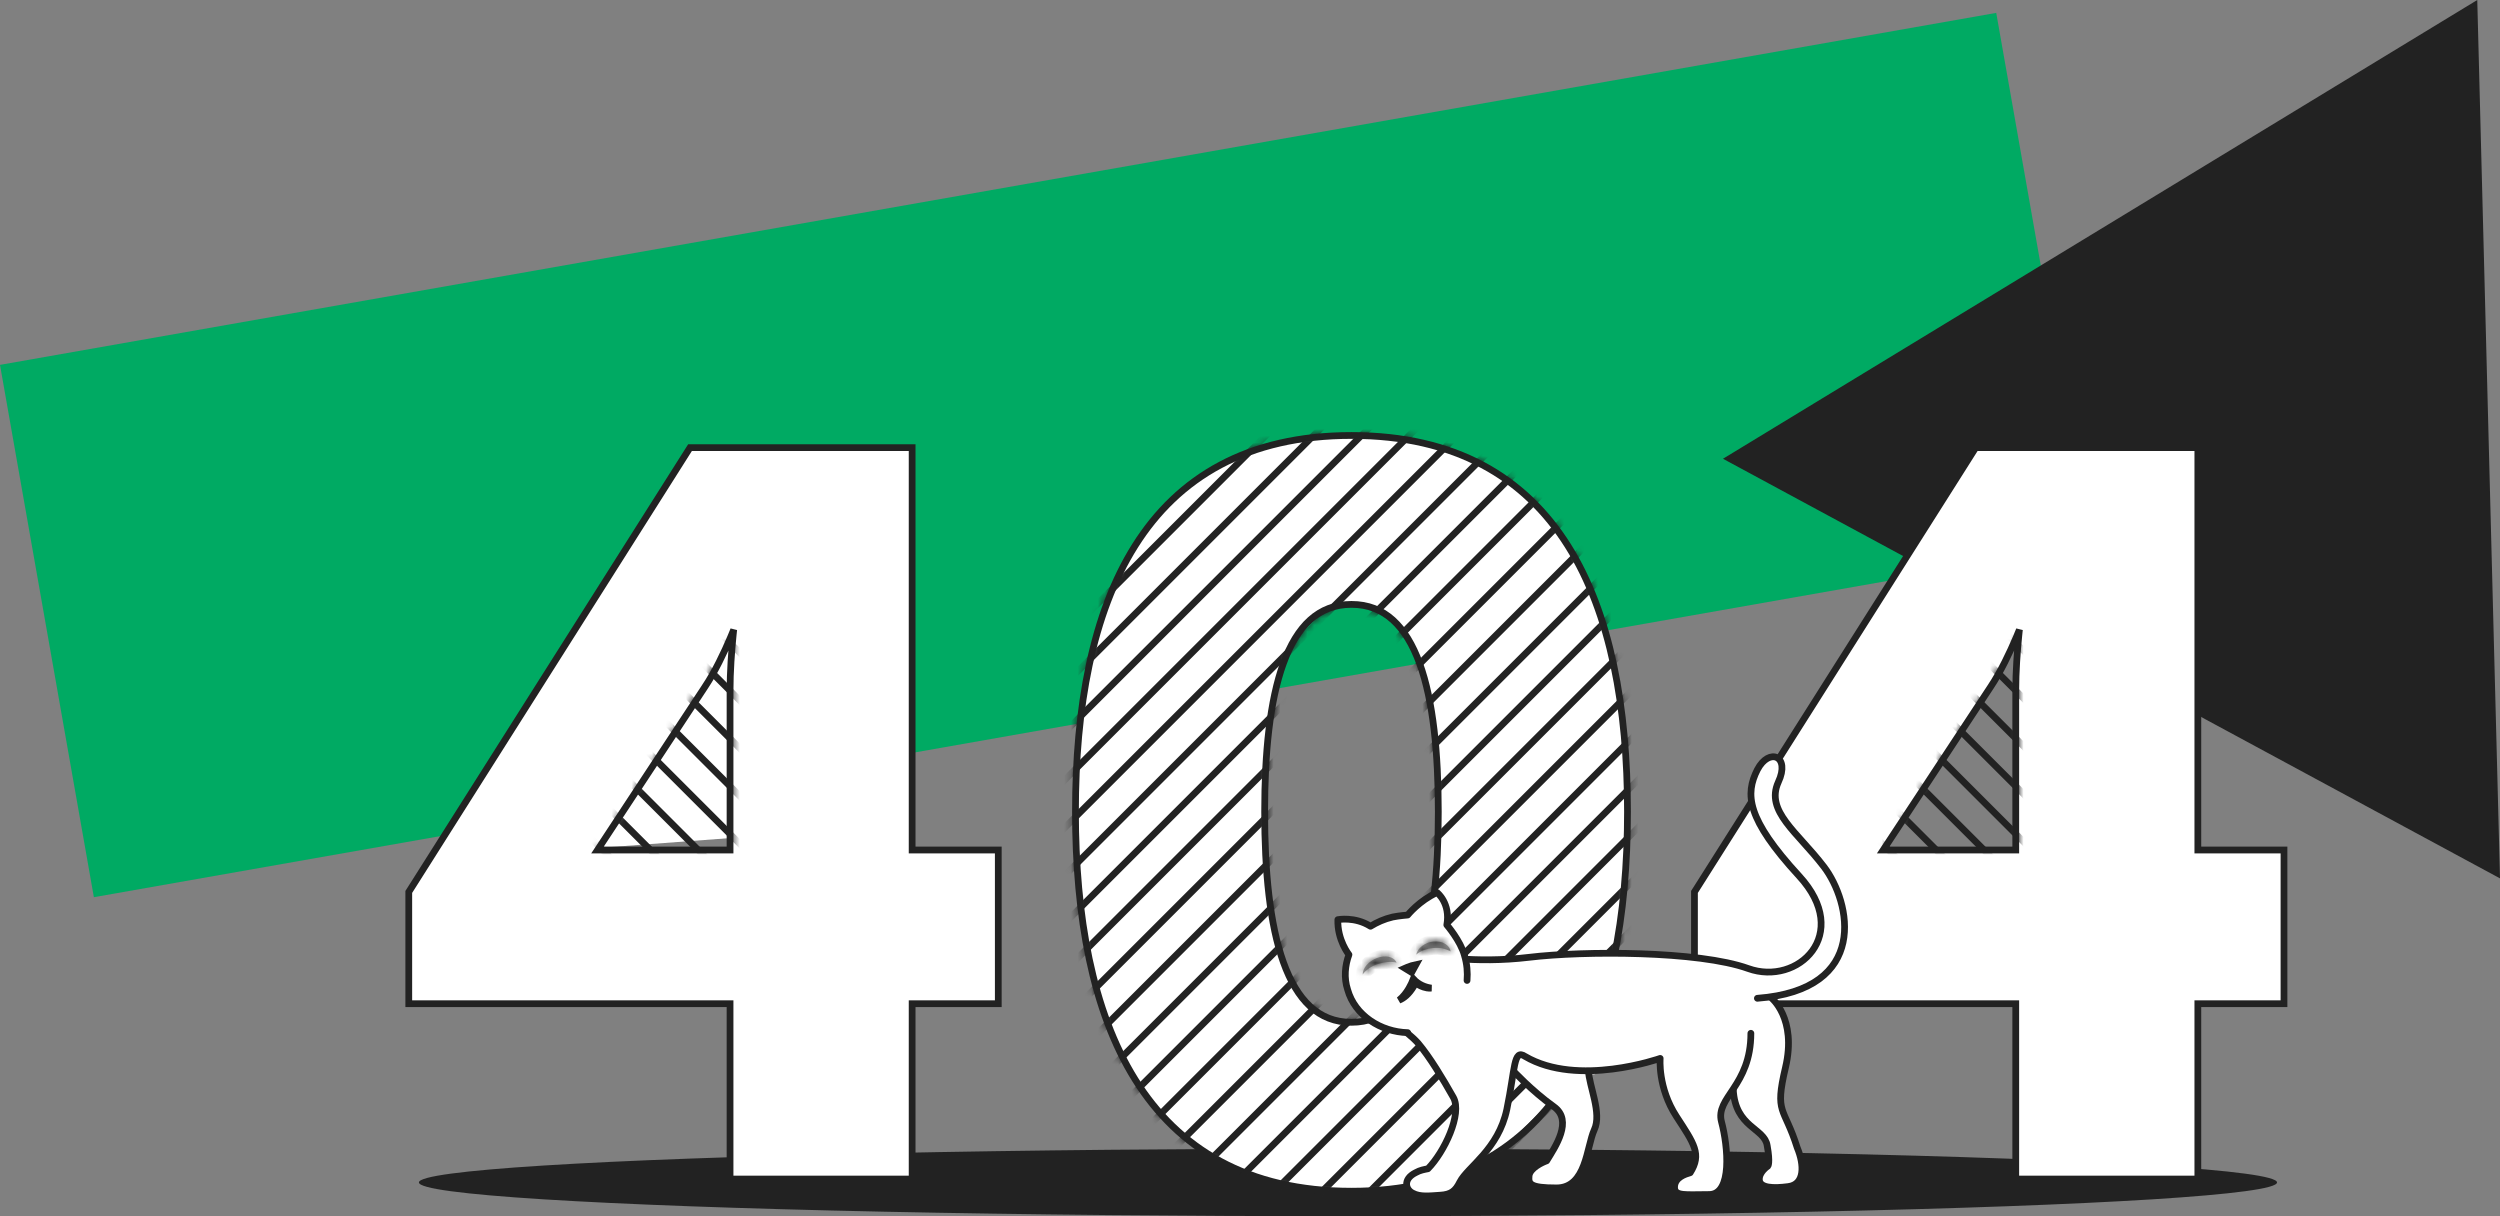 <svg width="370" height="180" viewBox="0 0 370 180" fill="none" xmlns="http://www.w3.org/2000/svg">
<rect x="0" y="0" width="370" height="180" fill="#808080" stroke="none"/>
<rect y="54" width="300" height="80" transform="rotate(-10 0 54)" fill="#00AA63"/>
<path d="M98 112L88.5 125.5L108.5 124V94L98 112Z" fill="white"/>
<path d="M366.635 0L370 130L255 67.896L366.635 0Z" fill="#222222"/>
<ellipse cx="199.5" cy="175" rx="137.5" ry="5" fill="#222222"/>
<path d="M60.498 148.05V148.55H60.998H108.047V174V174.5H108.547H134.497H134.997V174V148.55H147.247H147.747V148.05V126.3V125.8H147.247H134.997V66.75V66.25H134.497H102.397H102.122L101.975 66.483L60.575 131.883L60.498 132.005V132.15V148.05ZM250.781 148.05V148.55H251.281H298.331V174V174.5H298.831H324.781H325.281V174V148.55H337.531H338.031V148.05V126.3V125.8H337.531H325.281V66.75V66.25H324.781H292.681H292.405L292.258 66.483L250.858 131.883L250.781 132.005V132.15V148.05ZM88.428 125.8L104.313 101.677C104.314 101.677 104.314 101.676 104.314 101.676C105.84 99.388 107.166 96.58 108.108 94.358C108.281 93.948 108.442 93.558 108.589 93.193C108.56 93.467 108.53 93.755 108.5 94.057C108.274 96.334 108.047 99.352 108.047 102.3V125.8H88.428ZM200.019 176.3C215.408 176.3 225.66 169.993 232.037 159.771C238.391 149.586 240.869 135.563 240.869 120.15C240.869 104.737 238.391 90.825 232.036 80.752C225.657 70.641 215.404 64.45 200.019 64.45C184.634 64.45 174.382 70.641 168.003 80.752C161.648 90.825 159.169 104.737 159.169 120.15C159.169 135.563 161.648 149.586 168.001 159.771C174.378 169.993 184.63 176.3 200.019 176.3ZM200.019 151.3C197.558 151.3 195.551 150.467 193.905 148.955C192.249 147.432 190.94 145.203 189.934 142.388C187.92 136.753 187.169 128.911 187.169 120.15C187.169 111.464 187.92 103.736 189.933 98.196C190.938 95.429 192.246 93.242 193.902 91.749C195.546 90.267 197.555 89.45 200.019 89.45C202.484 89.45 204.492 90.267 206.137 91.749C207.792 93.242 209.1 95.429 210.106 98.196C212.119 103.736 212.869 111.464 212.869 120.15C212.869 128.911 212.119 136.753 210.105 142.388C209.099 145.203 207.79 147.432 206.133 148.955C204.488 150.467 202.48 151.3 200.019 151.3ZM278.711 125.8L294.597 101.677C294.597 101.677 294.597 101.677 294.597 101.677C296.123 99.388 297.449 96.58 298.391 94.358C298.565 93.948 298.725 93.558 298.872 93.193C298.843 93.467 298.813 93.755 298.783 94.057C298.557 96.334 298.331 99.352 298.331 102.3V125.8H278.711Z" fill="white" stroke="#222222"/>
<mask id="mask0" mask-type="alpha" maskUnits="userSpaceOnUse" x="158" y="63" width="84" height="114">
<path d="M200.019 175.8C230.469 175.8 240.369 150.9 240.369 120.15C240.369 89.4 230.469 64.95 200.019 64.95C169.569 64.95 159.669 89.4 159.669 120.15C159.669 150.9 169.569 175.8 200.019 175.8ZM200.019 151.8C189.669 151.8 186.669 137.7 186.669 120.15C186.669 102.75 189.669 88.95 200.019 88.95C210.369 88.95 213.369 102.75 213.369 120.15C213.369 137.7 210.369 151.8 200.019 151.8Z" fill="#222222"/>
<path d="M200.019 176.8C215.572 176.8 225.989 170.411 232.462 160.036C238.887 149.735 241.369 135.601 241.369 120.15H239.369C239.369 135.449 236.901 149.14 230.765 158.977C224.675 168.739 214.916 174.8 200.019 174.8V176.8ZM241.369 120.15C241.369 104.699 238.888 90.675 232.459 80.485C225.982 70.22 215.565 63.95 200.019 63.95V65.95C214.924 65.95 224.681 71.905 230.767 81.552C236.901 91.275 239.369 104.851 239.369 120.15H241.369ZM200.019 63.95C184.474 63.95 174.056 70.22 167.58 80.485C161.151 90.675 158.669 104.699 158.669 120.15H160.669C160.669 104.851 163.138 91.275 169.271 81.552C175.357 71.905 185.115 65.95 200.019 65.95V63.95ZM158.669 120.15C158.669 135.601 161.151 149.735 167.577 160.036C174.05 170.411 184.466 176.8 200.019 176.8V174.8C185.122 174.8 175.364 168.739 169.274 158.977C163.137 149.14 160.669 135.449 160.669 120.15H158.669ZM200.019 150.8C197.685 150.8 195.797 150.014 194.244 148.586C192.668 147.138 191.395 144.989 190.405 142.22C188.421 136.668 187.669 128.897 187.669 120.15H185.669C185.669 128.953 186.418 137.007 188.521 142.893C189.575 145.842 190.993 148.315 192.89 150.059C194.81 151.823 197.179 152.8 200.019 152.8V150.8ZM187.669 120.15C187.669 111.478 188.421 103.822 190.403 98.367C191.392 95.646 192.663 93.54 194.237 92.121C195.789 90.721 197.678 89.95 200.019 89.95V87.95C197.185 87.95 194.818 88.904 192.897 90.635C190.998 92.348 189.578 94.779 188.523 97.683C186.418 103.478 185.669 111.422 185.669 120.15H187.669ZM200.019 89.95C202.36 89.95 204.25 90.721 205.802 92.121C207.376 93.54 208.647 95.646 209.636 98.367C211.618 103.822 212.369 111.478 212.369 120.15H214.369C214.369 111.422 213.621 103.478 211.515 97.683C210.46 94.779 209.041 92.348 207.141 90.635C205.22 88.904 202.853 87.95 200.019 87.95V89.95ZM212.369 120.15C212.369 128.897 211.618 136.668 209.634 142.22C208.644 144.989 207.371 147.138 205.795 148.586C204.241 150.014 202.354 150.8 200.019 150.8V152.8C202.86 152.8 205.229 151.823 207.148 150.059C209.046 148.315 210.463 145.842 211.517 142.893C213.621 137.007 214.369 128.953 214.369 120.15H212.369Z" fill="#20A052"/>
</mask>
<g mask="url(#mask0)">
<rect x="-266" y="360.107" width="1000" height="1" transform="rotate(-45 -266 360.107)" fill="#222222"/>
<rect x="-262.464" y="363.642" width="1000" height="1" transform="rotate(-45 -262.464 363.642)" fill="#222222"/>
<rect x="-258.929" y="367.178" width="1000" height="1" transform="rotate(-45 -258.929 367.178)" fill="#222222"/>
<rect x="-255.393" y="370.713" width="1000" height="1" transform="rotate(-45 -255.393 370.713)" fill="#222222"/>
<rect x="-251.858" y="374.249" width="1000" height="1" transform="rotate(-45 -251.858 374.249)" fill="#222222"/>
<rect x="-248.322" y="377.784" width="1000" height="1" transform="rotate(-45 -248.322 377.784)" fill="#222222"/>
<rect x="-244.787" y="381.32" width="1000" height="1" transform="rotate(-45 -244.787 381.32)" fill="#222222"/>
<rect x="-241.251" y="384.856" width="1000" height="1" transform="rotate(-45 -241.251 384.856)" fill="#222222"/>
<rect x="-237.716" y="388.391" width="1000" height="1" transform="rotate(-45 -237.716 388.391)" fill="#222222"/>
<rect x="-234.18" y="391.927" width="1000" height="1" transform="rotate(-45 -234.18 391.927)" fill="#222222"/>
<rect x="-230.645" y="395.462" width="1000" height="1" transform="rotate(-45 -230.645 395.462)" fill="#222222"/>
<rect x="-227.109" y="398.998" width="1000" height="1" transform="rotate(-45 -227.109 398.998)" fill="#222222"/>
<rect x="-223.574" y="402.533" width="1000" height="1" transform="rotate(-45 -223.574 402.533)" fill="#222222"/>
<rect x="-220.038" y="406.069" width="1000" height="1" transform="rotate(-45 -220.038 406.069)" fill="#222222"/>
<rect x="-216.503" y="409.604" width="1000" height="1" transform="rotate(-45 -216.503 409.604)" fill="#222222"/>
<rect x="-212.967" y="413.14" width="1000" height="1" transform="rotate(-45 -212.967 413.14)" fill="#222222"/>
<rect x="-208.724" y="417.382" width="1000" height="1" transform="rotate(-45 -208.724 417.382)" fill="#222222"/>
<rect x="-205.189" y="420.918" width="1000" height="1" transform="rotate(-45 -205.189 420.918)" fill="#222222"/>
<rect x="-201.653" y="424.453" width="1000" height="1" transform="rotate(-45 -201.653 424.453)" fill="#222222"/>
<rect x="-198.118" y="427.989" width="1000" height="1" transform="rotate(-45 -198.118 427.989)" fill="#222222"/>
<rect x="-194.582" y="431.525" width="1000" height="1" transform="rotate(-45 -194.582 431.525)" fill="#222222"/>
<rect x="-191.047" y="435.06" width="1000" height="1" transform="rotate(-45 -191.047 435.06)" fill="#222222"/>
<rect x="-187.511" y="438.596" width="1000" height="1" transform="rotate(-45 -187.511 438.596)" fill="#222222"/>
<rect x="-183.976" y="442.131" width="1000" height="1" transform="rotate(-45 -183.976 442.131)" fill="#222222"/>
<rect x="-180.44" y="445.667" width="1000" height="1" transform="rotate(-45 -180.44 445.667)" fill="#222222"/>
<rect x="-176.905" y="449.202" width="1000" height="1" transform="rotate(-45 -176.905 449.202)" fill="#222222"/>
<rect x="-173.369" y="452.738" width="1000" height="1" transform="rotate(-45 -173.369 452.738)" fill="#222222"/>
<rect x="-169.833" y="456.273" width="1000" height="1" transform="rotate(-45 -169.833 456.273)" fill="#222222"/>
<rect x="-166.298" y="459.809" width="1000" height="1" transform="rotate(-45 -166.298 459.809)" fill="#222222"/>
<rect x="-162.762" y="463.344" width="1000" height="1" transform="rotate(-45 -162.762 463.344)" fill="#222222"/>
<rect x="-159.227" y="466.88" width="1000" height="1" transform="rotate(-45 -159.227 466.88)" fill="#222222"/>
<rect x="-155.691" y="470.415" width="1000" height="1" transform="rotate(-45 -155.691 470.415)" fill="#222222"/>
<rect x="-152.156" y="473.951" width="1000" height="1" transform="rotate(-45 -152.156 473.951)" fill="#222222"/>
<rect x="-148.62" y="477.487" width="1000" height="1" transform="rotate(-45 -148.62 477.487)" fill="#222222"/>
<rect x="-145.085" y="481.022" width="1000" height="1" transform="rotate(-45 -145.085 481.022)" fill="#222222"/>
<rect x="-141.549" y="484.558" width="1000" height="1" transform="rotate(-45 -141.549 484.558)" fill="#222222"/>
<rect x="-138.014" y="488.093" width="1000" height="1" transform="rotate(-45 -138.014 488.093)" fill="#222222"/>
<rect x="-134.478" y="491.629" width="1000" height="1" transform="rotate(-45 -134.478 491.629)" fill="#222222"/>
<rect x="-130.943" y="495.164" width="1000" height="1" transform="rotate(-45 -130.943 495.164)" fill="#222222"/>
<rect x="-127.407" y="498.7" width="1000" height="1" transform="rotate(-45 -127.407 498.7)" fill="#222222"/>
<rect x="-123.872" y="502.235" width="1000" height="1" transform="rotate(-45 -123.872 502.235)" fill="#222222"/>
<rect x="-120.336" y="505.771" width="1000" height="1" transform="rotate(-45 -120.336 505.771)" fill="#222222"/>
<rect x="-116.8" y="509.306" width="1000" height="1" transform="rotate(-45 -116.8 509.306)" fill="#222222"/>
<rect x="-113.265" y="512.842" width="1000" height="1" transform="rotate(-45 -113.265 512.842)" fill="#222222"/>
<rect x="-109.729" y="516.377" width="1000" height="1" transform="rotate(-45 -109.729 516.377)" fill="#222222"/>
<rect x="-106.194" y="519.913" width="1000" height="1" transform="rotate(-45 -106.194 519.913)" fill="#222222"/>
<rect x="-102.658" y="523.448" width="1000" height="1" transform="rotate(-45 -102.658 523.448)" fill="#222222"/>
<rect x="-99.123" y="526.984" width="1000" height="1" transform="rotate(-45 -99.123 526.984)" fill="#222222"/>
<rect x="-94.88" y="531.227" width="1000" height="1" transform="rotate(-45 -94.88 531.227)" fill="#222222"/>
<rect x="-91.345" y="534.762" width="1000" height="1" transform="rotate(-45 -91.345 534.762)" fill="#222222"/>
<rect x="-87.809" y="538.298" width="1000" height="1" transform="rotate(-45 -87.809 538.298)" fill="#222222"/>
<rect x="-84.274" y="541.833" width="1000" height="1" transform="rotate(-45 -84.274 541.833)" fill="#222222"/>
<rect x="-80.738" y="545.369" width="1000" height="1" transform="rotate(-45 -80.738 545.369)" fill="#222222"/>
<rect x="-77.203" y="548.904" width="1000" height="1" transform="rotate(-45 -77.203 548.904)" fill="#222222"/>
<rect x="-73.667" y="552.44" width="1000" height="1" transform="rotate(-45 -73.667 552.44)" fill="#222222"/>
<rect x="-70.131" y="555.975" width="1000" height="1" transform="rotate(-45 -70.131 555.975)" fill="#222222"/>
<rect x="-66.596" y="559.511" width="1000" height="1" transform="rotate(-45 -66.596 559.511)" fill="#222222"/>
<rect x="-63.06" y="563.046" width="1000" height="1" transform="rotate(-45 -63.06 563.046)" fill="#222222"/>
<rect x="-59.525" y="566.582" width="1000" height="1" transform="rotate(-45 -59.525 566.582)" fill="#222222"/>
<rect x="-55.989" y="570.117" width="1000" height="1" transform="rotate(-45 -55.989 570.117)" fill="#222222"/>
<rect x="-52.454" y="573.653" width="1000" height="1" transform="rotate(-45 -52.454 573.653)" fill="#222222"/>
<rect x="-48.918" y="577.189" width="1000" height="1" transform="rotate(-45 -48.918 577.189)" fill="#222222"/>
<rect x="-45.383" y="580.724" width="1000" height="1" transform="rotate(-45 -45.383 580.724)" fill="#222222"/>
<rect x="-41.847" y="584.26" width="1000" height="1" transform="rotate(-45 -41.847 584.26)" fill="#222222"/>
</g>
<rect x="223" y="154" width="13" height="5" fill="white"/>
<path d="M257.165 154.458L210 150.125L216.321 142H226.532L263 146.333L262.028 155L257.165 154.458Z" fill="white"/>
<path d="M211.619 141.389C211.619 141.389 218.186 142.661 226.297 141.683C234.408 140.705 251.404 140.705 258.742 143.345C266.081 145.986 274.193 138.26 266.274 129.654C258.453 121.146 258.26 117.528 260.094 113.909C261.832 110.584 265.019 111.856 263.184 115.767C261.253 120.07 265.985 123.102 269.944 128.285C273.903 133.468 276.8 146.475 260.094 147.746" fill="white"/>
<path d="M211.619 141.389C211.619 141.389 218.186 142.661 226.297 141.683C234.408 140.705 251.404 140.705 258.742 143.345C266.081 145.986 274.193 138.26 266.274 129.654C258.453 121.146 258.26 117.528 260.094 113.909C261.832 110.584 265.019 111.856 263.184 115.767C261.253 120.07 265.985 123.102 269.944 128.285C273.903 133.468 276.8 146.475 260.094 147.746" stroke="#222222" stroke-miterlimit="10" stroke-linecap="round" stroke-linejoin="round"/>
<path d="M223.883 158.406C223.883 158.406 226.683 161.437 229.966 163.784C232.863 165.838 230.16 169.75 228.904 171.803C228.325 171.999 226.394 172.879 226.297 174.053C226.2 175.226 226.394 175.813 230.353 175.813C234.795 175.813 234.795 169.75 235.953 167.207C237.112 164.762 235.181 160.753 235.084 158.406" fill="white"/>
<path d="M223.883 158.406C223.883 158.406 226.683 161.437 229.966 163.784C232.863 165.838 230.16 169.75 228.904 171.803C228.325 171.999 226.394 172.879 226.297 174.053C226.2 175.226 226.394 175.813 230.353 175.813C234.795 175.813 234.795 169.75 235.953 167.207C237.112 164.762 235.181 160.753 235.084 158.406" stroke="#222222" stroke-miterlimit="10" stroke-linecap="round" stroke-linejoin="round"/>
<path d="M256.521 161.242C256.811 166.914 261.156 166.914 261.543 169.554C262.026 172.195 261.639 172.586 261.639 172.586C261.639 172.586 260.287 173.466 260.384 174.639C260.481 175.813 262.412 175.911 264.633 175.617C267.143 175.324 267.047 172.39 265.985 169.847C264.053 163.686 262.605 164.958 264.247 158.014C265.985 150.68 262.122 147.648 262.122 147.648" fill="white"/>
<path d="M256.521 161.242C256.811 166.914 261.156 166.914 261.543 169.554C262.026 172.195 261.639 172.586 261.639 172.586C261.639 172.586 260.287 173.466 260.384 174.639C260.481 175.813 262.412 175.911 264.633 175.617C267.143 175.324 267.047 172.39 265.985 169.847C264.053 163.686 262.605 164.958 264.247 158.014C265.985 150.68 262.122 147.648 262.122 147.648" stroke="#222222" stroke-miterlimit="10" stroke-linecap="round" stroke-linejoin="round"/>
<path d="M203.894 149.702C203.894 149.702 208.143 152.44 209.881 154.396C211.619 156.45 213.551 159.677 215.096 162.415C216.448 164.86 213.744 170.532 211.33 172.977C210.847 173.075 210.171 173.172 209.495 173.564C207.564 174.542 208.046 176.106 209.109 176.595C210.171 177.182 211.619 176.986 213.164 176.889C214.709 176.791 215.385 176.302 216.061 174.933C217.22 172.683 221.759 170.141 223.014 164.175C224.269 158.112 223.979 155.178 225.718 156.352C233.539 160.948 245.706 156.645 245.706 156.645C245.706 156.645 245.32 160.948 248.12 165.251C250.728 169.261 251.886 170.825 250.148 173.564C249.472 173.759 247.831 174.248 247.831 175.715C247.831 177.084 249.472 176.791 252.949 176.791C256.425 176.791 255.749 169.652 254.783 166.033C253.818 162.415 259.129 160.753 259.129 152.929" fill="white"/>
<path d="M203.894 149.702C203.894 149.702 208.143 152.44 209.881 154.396C211.619 156.45 213.551 159.677 215.096 162.415C216.448 164.86 213.744 170.532 211.33 172.977C210.847 173.075 210.171 173.172 209.495 173.564C207.564 174.542 208.046 176.106 209.109 176.595C210.171 177.182 211.619 176.986 213.164 176.889C214.709 176.791 215.385 176.302 216.061 174.933C217.22 172.683 221.759 170.141 223.014 164.175C224.269 158.112 223.979 155.178 225.718 156.352C233.539 160.948 245.706 156.645 245.706 156.645C245.706 156.645 245.32 160.948 248.12 165.251C250.728 169.261 251.886 170.825 250.148 173.564C249.472 173.759 247.831 174.248 247.831 175.715C247.831 177.084 249.472 176.791 252.949 176.791C256.425 176.791 255.749 169.652 254.783 166.033C253.818 162.415 259.129 160.753 259.129 152.929" stroke="#222222" stroke-miterlimit="10" stroke-linecap="round" stroke-linejoin="round"/>
<path d="M217.123 145.106C217.22 143.932 217.123 142.661 216.737 141.389C216.158 139.238 214.13 136.891 214.13 136.891C214.709 133.664 212.682 132.099 212.682 132.099C210.074 133.272 208.336 135.424 208.336 135.424C208.336 135.424 207.081 135.522 206.115 135.717C204.86 136.011 203.798 136.5 202.832 137.086C200.515 135.62 198.004 136.109 198.004 136.109C197.907 139.14 199.645 141.292 199.645 141.292C199.066 142.856 198.873 144.714 199.452 146.475C200.515 150.289 204.377 152.733 208.336 152.831" fill="white"/>
<path d="M217.123 145.106C217.22 143.932 217.123 142.661 216.737 141.389C216.158 139.238 214.13 136.891 214.13 136.891C214.709 133.664 212.682 132.099 212.682 132.099C210.074 133.272 208.336 135.424 208.336 135.424C208.336 135.424 207.081 135.522 206.115 135.717C204.86 136.011 203.798 136.5 202.832 137.086C200.515 135.62 198.004 136.109 198.004 136.109C197.907 139.14 199.645 141.292 199.645 141.292C199.066 142.856 198.873 144.714 199.452 146.475C200.515 150.289 204.377 152.733 208.336 152.831" stroke="#222222" stroke-miterlimit="10" stroke-linecap="round" stroke-linejoin="round"/>
<path d="M209.57 142.748L208.925 143.916L207.926 143.3C208.047 143.247 208.177 143.192 208.315 143.138C208.719 142.978 209.156 142.834 209.57 142.748Z" fill="#A6A6A6" stroke="#222222"/>
<path d="M209.176 144.893C209.984 145.762 210.987 146.118 211.843 146.242C211.616 146.264 211.393 146.249 211.182 146.214C210.833 146.156 210.523 146.041 210.298 145.939C210.186 145.888 210.098 145.841 210.039 145.808C210.01 145.792 209.988 145.779 209.975 145.771L209.961 145.762L209.959 145.761L209.959 145.761L209.959 145.761L209.959 145.761L209.525 145.48L209.259 145.925C208.508 147.182 207.725 147.769 207.057 148.029C207.685 147.523 208.163 146.876 208.514 146.274C208.805 145.777 209.022 145.29 209.176 144.893Z" fill="#A6A6A6" stroke="#222222"/>
<mask id="path-86-inside-1" fill="white">
<path d="M203.991 142.661C204.956 142.367 205.826 142.27 206.695 142.465C206.308 141.585 205.053 141.292 203.798 141.781C202.542 142.27 201.673 143.247 201.673 144.225C202.156 143.541 203.025 142.954 203.991 142.661Z"/>
</mask>
<path d="M203.991 142.661C204.956 142.367 205.826 142.27 206.695 142.465C206.308 141.585 205.053 141.292 203.798 141.781C202.542 142.27 201.673 143.247 201.673 144.225C202.156 143.541 203.025 142.954 203.991 142.661Z" fill="#A6A6A6"/>
<path d="M206.695 142.465L206.475 143.441L208.405 143.875L207.61 142.063L206.695 142.465ZM201.673 144.225H200.673V147.378L202.491 144.802L201.673 144.225ZM204.282 143.617C205.146 143.355 205.83 143.296 206.475 143.441L206.914 141.489C205.821 141.243 204.767 141.38 203.7 141.704L204.282 143.617ZM207.61 142.063C207.262 141.269 206.548 140.812 205.801 140.636C205.057 140.461 204.222 140.542 203.435 140.849L204.161 142.712C204.628 142.53 205.049 142.514 205.343 142.583C205.634 142.651 205.741 142.781 205.779 142.867L207.61 142.063ZM203.435 140.849C201.989 141.412 200.673 142.66 200.673 144.225H202.673C202.673 143.835 203.095 143.127 204.161 142.712L203.435 140.849ZM202.491 144.802C202.82 144.334 203.484 143.86 204.282 143.617L203.7 141.704C202.567 142.048 201.492 142.748 200.856 143.649L202.491 144.802Z" fill="#222222" mask="url(#path-86-inside-1)"/>
<mask id="path-88-inside-2" fill="white">
<path d="M212.102 140.314C213.068 140.216 213.937 140.411 214.709 140.803C214.516 139.825 213.454 139.238 212.199 139.336C210.943 139.433 209.785 140.314 209.591 141.292C210.267 140.705 211.137 140.411 212.102 140.314Z"/>
</mask>
<path d="M212.102 140.314C213.068 140.216 213.937 140.411 214.709 140.803C214.516 139.825 213.454 139.238 212.199 139.336C210.943 139.433 209.785 140.314 209.591 141.292C210.267 140.705 211.137 140.411 212.102 140.314Z" fill="#A6A6A6"/>
<path d="M214.709 140.803L214.258 141.695L216.088 142.622L215.69 140.609L214.709 140.803ZM209.591 141.292L208.61 141.098L208.046 143.958L210.247 142.047L209.591 141.292ZM212.203 141.309C212.964 141.231 213.642 141.383 214.258 141.695L215.161 139.91C214.231 139.44 213.172 139.2 212.001 139.319L212.203 141.309ZM215.69 140.609C215.358 138.927 213.64 138.22 212.121 138.339L212.276 140.333C213.268 140.255 213.674 140.722 213.728 140.996L215.69 140.609ZM212.121 138.339C211.293 138.403 210.509 138.722 209.895 139.185C209.29 139.64 208.768 140.3 208.61 141.098L210.573 141.485C210.608 141.305 210.762 141.036 211.098 140.782C211.426 140.536 211.849 140.366 212.276 140.333L212.121 138.339ZM210.247 142.047C210.72 141.636 211.37 141.393 212.203 141.309L212.001 139.319C210.903 139.43 209.815 139.774 208.936 140.536L210.247 142.047Z" fill="#222222" mask="url(#path-88-inside-2)"/>
<mask id="mask1" mask-type="alpha" maskUnits="userSpaceOnUse" x="88" y="94" width="21" height="32">
<path d="M108.5 126H89L88.5 125.5L108.5 94V126Z" fill="#222222"/>
</mask>
<g mask="url(#mask1)">
<rect x="-140.14" y="-339" width="1000" height="1" transform="rotate(45 -140.14 -339)" fill="#222222"/>
<rect x="-143.676" y="-335.464" width="1000" height="1" transform="rotate(45 -143.676 -335.464)" fill="#222222"/>
<rect x="-147.211" y="-331.929" width="1000" height="1" transform="rotate(45 -147.211 -331.929)" fill="#222222"/>
<rect x="-150.747" y="-328.393" width="1000" height="1" transform="rotate(45 -150.747 -328.393)" fill="#222222"/>
<rect x="-154.282" y="-324.858" width="1000" height="1" transform="rotate(45 -154.282 -324.858)" fill="#222222"/>
<rect x="-157.818" y="-321.322" width="1000" height="1" transform="rotate(45 -157.818 -321.322)" fill="#222222"/>
<rect x="-161.353" y="-317.787" width="1000" height="1" transform="rotate(45 -161.353 -317.787)" fill="#222222"/>
<rect x="-164.889" y="-314.251" width="1000" height="1" transform="rotate(45 -164.889 -314.251)" fill="#222222"/>
<rect x="-168.424" y="-310.716" width="1000" height="1" transform="rotate(45 -168.424 -310.716)" fill="#222222"/>
<rect x="-171.96" y="-307.18" width="1000" height="1" transform="rotate(45 -171.96 -307.18)" fill="#222222"/>
<rect x="-175.495" y="-303.645" width="1000" height="1" transform="rotate(45 -175.495 -303.645)" fill="#222222"/>
<rect x="-179.031" y="-300.109" width="1000" height="1" transform="rotate(45 -179.031 -300.109)" fill="#222222"/>
<rect x="-182.566" y="-296.574" width="1000" height="1" transform="rotate(45 -182.566 -296.574)" fill="#222222"/>
<rect x="-186.102" y="-293.038" width="1000" height="1" transform="rotate(45 -186.102 -293.038)" fill="#222222"/>
<rect x="-189.638" y="-289.503" width="1000" height="1" transform="rotate(45 -189.638 -289.503)" fill="#222222"/>
<rect x="-193.173" y="-285.967" width="1000" height="1" transform="rotate(45 -193.173 -285.967)" fill="#222222"/>
<rect x="-197.416" y="-281.724" width="1000" height="1" transform="rotate(45 -197.416 -281.724)" fill="#222222"/>
<rect x="-200.951" y="-278.189" width="1000" height="1" transform="rotate(45 -200.951 -278.189)" fill="#222222"/>
<rect x="-204.487" y="-274.653" width="1000" height="1" transform="rotate(45 -204.487 -274.653)" fill="#222222"/>
<rect x="-208.022" y="-271.118" width="1000" height="1" transform="rotate(45 -208.022 -271.118)" fill="#222222"/>
<rect x="-211.558" y="-267.582" width="1000" height="1" transform="rotate(45 -211.558 -267.582)" fill="#222222"/>
<rect x="-215.093" y="-264.047" width="1000" height="1" transform="rotate(45 -215.093 -264.047)" fill="#222222"/>
<rect x="-218.629" y="-260.511" width="1000" height="1" transform="rotate(45 -218.629 -260.511)" fill="#222222"/>
<rect x="-222.164" y="-256.976" width="1000" height="1" transform="rotate(45 -222.164 -256.976)" fill="#222222"/>
<rect x="-225.7" y="-253.44" width="1000" height="1" transform="rotate(45 -225.7 -253.44)" fill="#222222"/>
<rect x="-229.236" y="-249.905" width="1000" height="1" transform="rotate(45 -229.236 -249.905)" fill="#222222"/>
<rect x="-232.771" y="-246.369" width="1000" height="1" transform="rotate(45 -232.771 -246.369)" fill="#222222"/>
<rect x="-236.307" y="-242.833" width="1000" height="1" transform="rotate(45 -236.307 -242.833)" fill="#222222"/>
<rect x="-239.842" y="-239.298" width="1000" height="1" transform="rotate(45 -239.842 -239.298)" fill="#222222"/>
<rect x="-243.378" y="-235.762" width="1000" height="1" transform="rotate(45 -243.378 -235.762)" fill="#222222"/>
<rect x="-246.913" y="-232.227" width="1000" height="1" transform="rotate(45 -246.913 -232.227)" fill="#222222"/>
<rect x="-250.449" y="-228.691" width="1000" height="1" transform="rotate(45 -250.449 -228.691)" fill="#222222"/>
<rect x="-253.984" y="-225.156" width="1000" height="1" transform="rotate(45 -253.984 -225.156)" fill="#222222"/>
<rect x="-257.52" y="-221.62" width="1000" height="1" transform="rotate(45 -257.52 -221.62)" fill="#222222"/>
<rect x="-261.055" y="-218.085" width="1000" height="1" transform="rotate(45 -261.055 -218.085)" fill="#222222"/>
<rect x="-264.591" y="-214.549" width="1000" height="1" transform="rotate(45 -264.591 -214.549)" fill="#222222"/>
<rect x="-268.126" y="-211.014" width="1000" height="1" transform="rotate(45 -268.126 -211.014)" fill="#222222"/>
<rect x="-271.662" y="-207.478" width="1000" height="1" transform="rotate(45 -271.662 -207.478)" fill="#222222"/>
<rect x="-275.197" y="-203.943" width="1000" height="1" transform="rotate(45 -275.197 -203.943)" fill="#222222"/>
<rect x="-278.733" y="-200.407" width="1000" height="1" transform="rotate(45 -278.733 -200.407)" fill="#222222"/>
<rect x="-282.269" y="-196.872" width="1000" height="1" transform="rotate(45 -282.269 -196.872)" fill="#222222"/>
<rect x="-285.804" y="-193.336" width="1000" height="1" transform="rotate(45 -285.804 -193.336)" fill="#222222"/>
<rect x="-289.34" y="-189.8" width="1000" height="1" transform="rotate(45 -289.34 -189.8)" fill="#222222"/>
<rect x="-292.875" y="-186.265" width="1000" height="1" transform="rotate(45 -292.875 -186.265)" fill="#222222"/>
<rect x="-296.411" y="-182.729" width="1000" height="1" transform="rotate(45 -296.411 -182.729)" fill="#222222"/>
<rect x="-299.946" y="-179.194" width="1000" height="1" transform="rotate(45 -299.946 -179.194)" fill="#222222"/>
<rect x="-303.482" y="-175.658" width="1000" height="1" transform="rotate(45 -303.482 -175.658)" fill="#222222"/>
<rect x="-307.017" y="-172.123" width="1000" height="1" transform="rotate(45 -307.017 -172.123)" fill="#222222"/>
<rect x="-311.26" y="-167.88" width="1000" height="1" transform="rotate(45 -311.26 -167.88)" fill="#222222"/>
<rect x="-314.795" y="-164.345" width="1000" height="1" transform="rotate(45 -314.795 -164.345)" fill="#222222"/>
<rect x="-318.331" y="-160.809" width="1000" height="1" transform="rotate(45 -318.331 -160.809)" fill="#222222"/>
<rect x="-321.866" y="-157.274" width="1000" height="1" transform="rotate(45 -321.866 -157.274)" fill="#222222"/>
<rect x="-325.402" y="-153.738" width="1000" height="1" transform="rotate(45 -325.402 -153.738)" fill="#222222"/>
<rect x="-328.938" y="-150.202" width="1000" height="1" transform="rotate(45 -328.938 -150.202)" fill="#222222"/>
<rect x="-332.473" y="-146.667" width="1000" height="1" transform="rotate(45 -332.473 -146.667)" fill="#222222"/>
<rect x="-336.009" y="-143.131" width="1000" height="1" transform="rotate(45 -336.009 -143.131)" fill="#222222"/>
<rect x="-339.544" y="-139.596" width="1000" height="1" transform="rotate(45 -339.544 -139.596)" fill="#222222"/>
<rect x="-343.08" y="-136.06" width="1000" height="1" transform="rotate(45 -343.08 -136.06)" fill="#222222"/>
<rect x="-346.615" y="-132.525" width="1000" height="1" transform="rotate(45 -346.615 -132.525)" fill="#222222"/>
<rect x="-350.151" y="-128.989" width="1000" height="1" transform="rotate(45 -350.151 -128.989)" fill="#222222"/>
<rect x="-353.686" y="-125.454" width="1000" height="1" transform="rotate(45 -353.686 -125.454)" fill="#222222"/>
<rect x="-357.222" y="-121.918" width="1000" height="1" transform="rotate(45 -357.222 -121.918)" fill="#222222"/>
<rect x="-360.757" y="-118.383" width="1000" height="1" transform="rotate(45 -360.757 -118.383)" fill="#222222"/>
<rect x="-364.293" y="-114.847" width="1000" height="1" transform="rotate(45 -364.293 -114.847)" fill="#222222"/>
</g>
<mask id="mask2" mask-type="alpha" maskUnits="userSpaceOnUse" x="278" y="94" width="21" height="32">
<path d="M298.8 126H279.3L278.8 125.5L298.8 94V126Z" fill="#222222"/>
</mask>
<g mask="url(#mask2)">
<rect x="50.16" y="-339" width="1000" height="1" transform="rotate(45 50.16 -339)" fill="#222222"/>
<rect x="46.624" y="-335.464" width="1000" height="1" transform="rotate(45 46.624 -335.464)" fill="#222222"/>
<rect x="43.089" y="-331.929" width="1000" height="1" transform="rotate(45 43.089 -331.929)" fill="#222222"/>
<rect x="39.553" y="-328.393" width="1000" height="1" transform="rotate(45 39.553 -328.393)" fill="#222222"/>
<rect x="36.018" y="-324.858" width="1000" height="1" transform="rotate(45 36.018 -324.858)" fill="#222222"/>
<rect x="32.482" y="-321.322" width="1000" height="1" transform="rotate(45 32.482 -321.322)" fill="#222222"/>
<rect x="28.947" y="-317.787" width="1000" height="1" transform="rotate(45 28.947 -317.787)" fill="#222222"/>
<rect x="25.411" y="-314.251" width="1000" height="1" transform="rotate(45 25.411 -314.251)" fill="#222222"/>
<rect x="21.876" y="-310.716" width="1000" height="1" transform="rotate(45 21.876 -310.716)" fill="#222222"/>
<rect x="18.34" y="-307.18" width="1000" height="1" transform="rotate(45 18.34 -307.18)" fill="#222222"/>
<rect x="14.805" y="-303.645" width="1000" height="1" transform="rotate(45 14.805 -303.645)" fill="#222222"/>
<rect x="11.269" y="-300.109" width="1000" height="1" transform="rotate(45 11.269 -300.109)" fill="#222222"/>
<rect x="7.734" y="-296.574" width="1000" height="1" transform="rotate(45 7.734 -296.574)" fill="#222222"/>
<rect x="4.198" y="-293.038" width="1000" height="1" transform="rotate(45 4.198 -293.038)" fill="#222222"/>
<rect x="0.662" y="-289.503" width="1000" height="1" transform="rotate(45 0.662 -289.503)" fill="#222222"/>
<rect x="-2.873" y="-285.967" width="1000" height="1" transform="rotate(45 -2.873 -285.967)" fill="#222222"/>
<rect x="-7.116" y="-281.724" width="1000" height="1" transform="rotate(45 -7.116 -281.724)" fill="#222222"/>
<rect x="-10.651" y="-278.189" width="1000" height="1" transform="rotate(45 -10.651 -278.189)" fill="#222222"/>
<rect x="-14.187" y="-274.653" width="1000" height="1" transform="rotate(45 -14.187 -274.653)" fill="#222222"/>
<rect x="-17.722" y="-271.118" width="1000" height="1" transform="rotate(45 -17.722 -271.118)" fill="#222222"/>
<rect x="-21.258" y="-267.582" width="1000" height="1" transform="rotate(45 -21.258 -267.582)" fill="#222222"/>
<rect x="-24.793" y="-264.047" width="1000" height="1" transform="rotate(45 -24.793 -264.047)" fill="#222222"/>
<rect x="-28.329" y="-260.511" width="1000" height="1" transform="rotate(45 -28.329 -260.511)" fill="#222222"/>
<rect x="-31.864" y="-256.976" width="1000" height="1" transform="rotate(45 -31.864 -256.976)" fill="#222222"/>
<rect x="-35.4" y="-253.44" width="1000" height="1" transform="rotate(45 -35.4 -253.44)" fill="#222222"/>
<rect x="-38.935" y="-249.905" width="1000" height="1" transform="rotate(45 -38.935 -249.905)" fill="#222222"/>
<rect x="-42.471" y="-246.369" width="1000" height="1" transform="rotate(45 -42.471 -246.369)" fill="#222222"/>
<rect x="-46.007" y="-242.833" width="1000" height="1" transform="rotate(45 -46.007 -242.833)" fill="#222222"/>
<rect x="-49.542" y="-239.298" width="1000" height="1" transform="rotate(45 -49.542 -239.298)" fill="#222222"/>
<rect x="-53.078" y="-235.762" width="1000" height="1" transform="rotate(45 -53.078 -235.762)" fill="#222222"/>
<rect x="-56.613" y="-232.227" width="1000" height="1" transform="rotate(45 -56.613 -232.227)" fill="#222222"/>
<rect x="-60.149" y="-228.691" width="1000" height="1" transform="rotate(45 -60.149 -228.691)" fill="#222222"/>
<rect x="-63.684" y="-225.156" width="1000" height="1" transform="rotate(45 -63.684 -225.156)" fill="#222222"/>
<rect x="-67.22" y="-221.62" width="1000" height="1" transform="rotate(45 -67.22 -221.62)" fill="#222222"/>
<rect x="-70.755" y="-218.085" width="1000" height="1" transform="rotate(45 -70.755 -218.085)" fill="#222222"/>
<rect x="-74.291" y="-214.549" width="1000" height="1" transform="rotate(45 -74.291 -214.549)" fill="#222222"/>
<rect x="-77.826" y="-211.014" width="1000" height="1" transform="rotate(45 -77.826 -211.014)" fill="#222222"/>
<rect x="-81.362" y="-207.478" width="1000" height="1" transform="rotate(45 -81.362 -207.478)" fill="#222222"/>
<rect x="-84.897" y="-203.943" width="1000" height="1" transform="rotate(45 -84.897 -203.943)" fill="#222222"/>
<rect x="-88.433" y="-200.407" width="1000" height="1" transform="rotate(45 -88.433 -200.407)" fill="#222222"/>
<rect x="-91.969" y="-196.872" width="1000" height="1" transform="rotate(45 -91.969 -196.872)" fill="#222222"/>
<rect x="-95.504" y="-193.336" width="1000" height="1" transform="rotate(45 -95.504 -193.336)" fill="#222222"/>
<rect x="-99.04" y="-189.8" width="1000" height="1" transform="rotate(45 -99.04 -189.8)" fill="#222222"/>
<rect x="-102.575" y="-186.265" width="1000" height="1" transform="rotate(45 -102.575 -186.265)" fill="#222222"/>
<rect x="-106.111" y="-182.729" width="1000" height="1" transform="rotate(45 -106.111 -182.729)" fill="#222222"/>
<rect x="-109.646" y="-179.194" width="1000" height="1" transform="rotate(45 -109.646 -179.194)" fill="#222222"/>
<rect x="-113.182" y="-175.658" width="1000" height="1" transform="rotate(45 -113.182 -175.658)" fill="#222222"/>
<rect x="-116.717" y="-172.123" width="1000" height="1" transform="rotate(45 -116.717 -172.123)" fill="#222222"/>
<rect x="-120.96" y="-167.88" width="1000" height="1" transform="rotate(45 -120.96 -167.88)" fill="#222222"/>
<rect x="-124.495" y="-164.345" width="1000" height="1" transform="rotate(45 -124.495 -164.345)" fill="#222222"/>
<rect x="-128.031" y="-160.809" width="1000" height="1" transform="rotate(45 -128.031 -160.809)" fill="#222222"/>
<rect x="-131.566" y="-157.274" width="1000" height="1" transform="rotate(45 -131.566 -157.274)" fill="#222222"/>
<rect x="-135.102" y="-153.738" width="1000" height="1" transform="rotate(45 -135.102 -153.738)" fill="#222222"/>
<rect x="-138.638" y="-150.202" width="1000" height="1" transform="rotate(45 -138.638 -150.202)" fill="#222222"/>
<rect x="-142.173" y="-146.667" width="1000" height="1" transform="rotate(45 -142.173 -146.667)" fill="#222222"/>
<rect x="-145.709" y="-143.131" width="1000" height="1" transform="rotate(45 -145.709 -143.131)" fill="#222222"/>
<rect x="-149.244" y="-139.596" width="1000" height="1" transform="rotate(45 -149.244 -139.596)" fill="#222222"/>
<rect x="-152.78" y="-136.06" width="1000" height="1" transform="rotate(45 -152.78 -136.06)" fill="#222222"/>
<rect x="-156.315" y="-132.525" width="1000" height="1" transform="rotate(45 -156.315 -132.525)" fill="#222222"/>
<rect x="-159.851" y="-128.989" width="1000" height="1" transform="rotate(45 -159.851 -128.989)" fill="#222222"/>
<rect x="-163.386" y="-125.454" width="1000" height="1" transform="rotate(45 -163.386 -125.454)" fill="#222222"/>
<rect x="-166.922" y="-121.918" width="1000" height="1" transform="rotate(45 -166.922 -121.918)" fill="#222222"/>
<rect x="-170.457" y="-118.383" width="1000" height="1" transform="rotate(45 -170.457 -118.383)" fill="#222222"/>
<rect x="-173.993" y="-114.847" width="1000" height="1" transform="rotate(45 -173.993 -114.847)" fill="#222222"/>
</g>
</svg>
